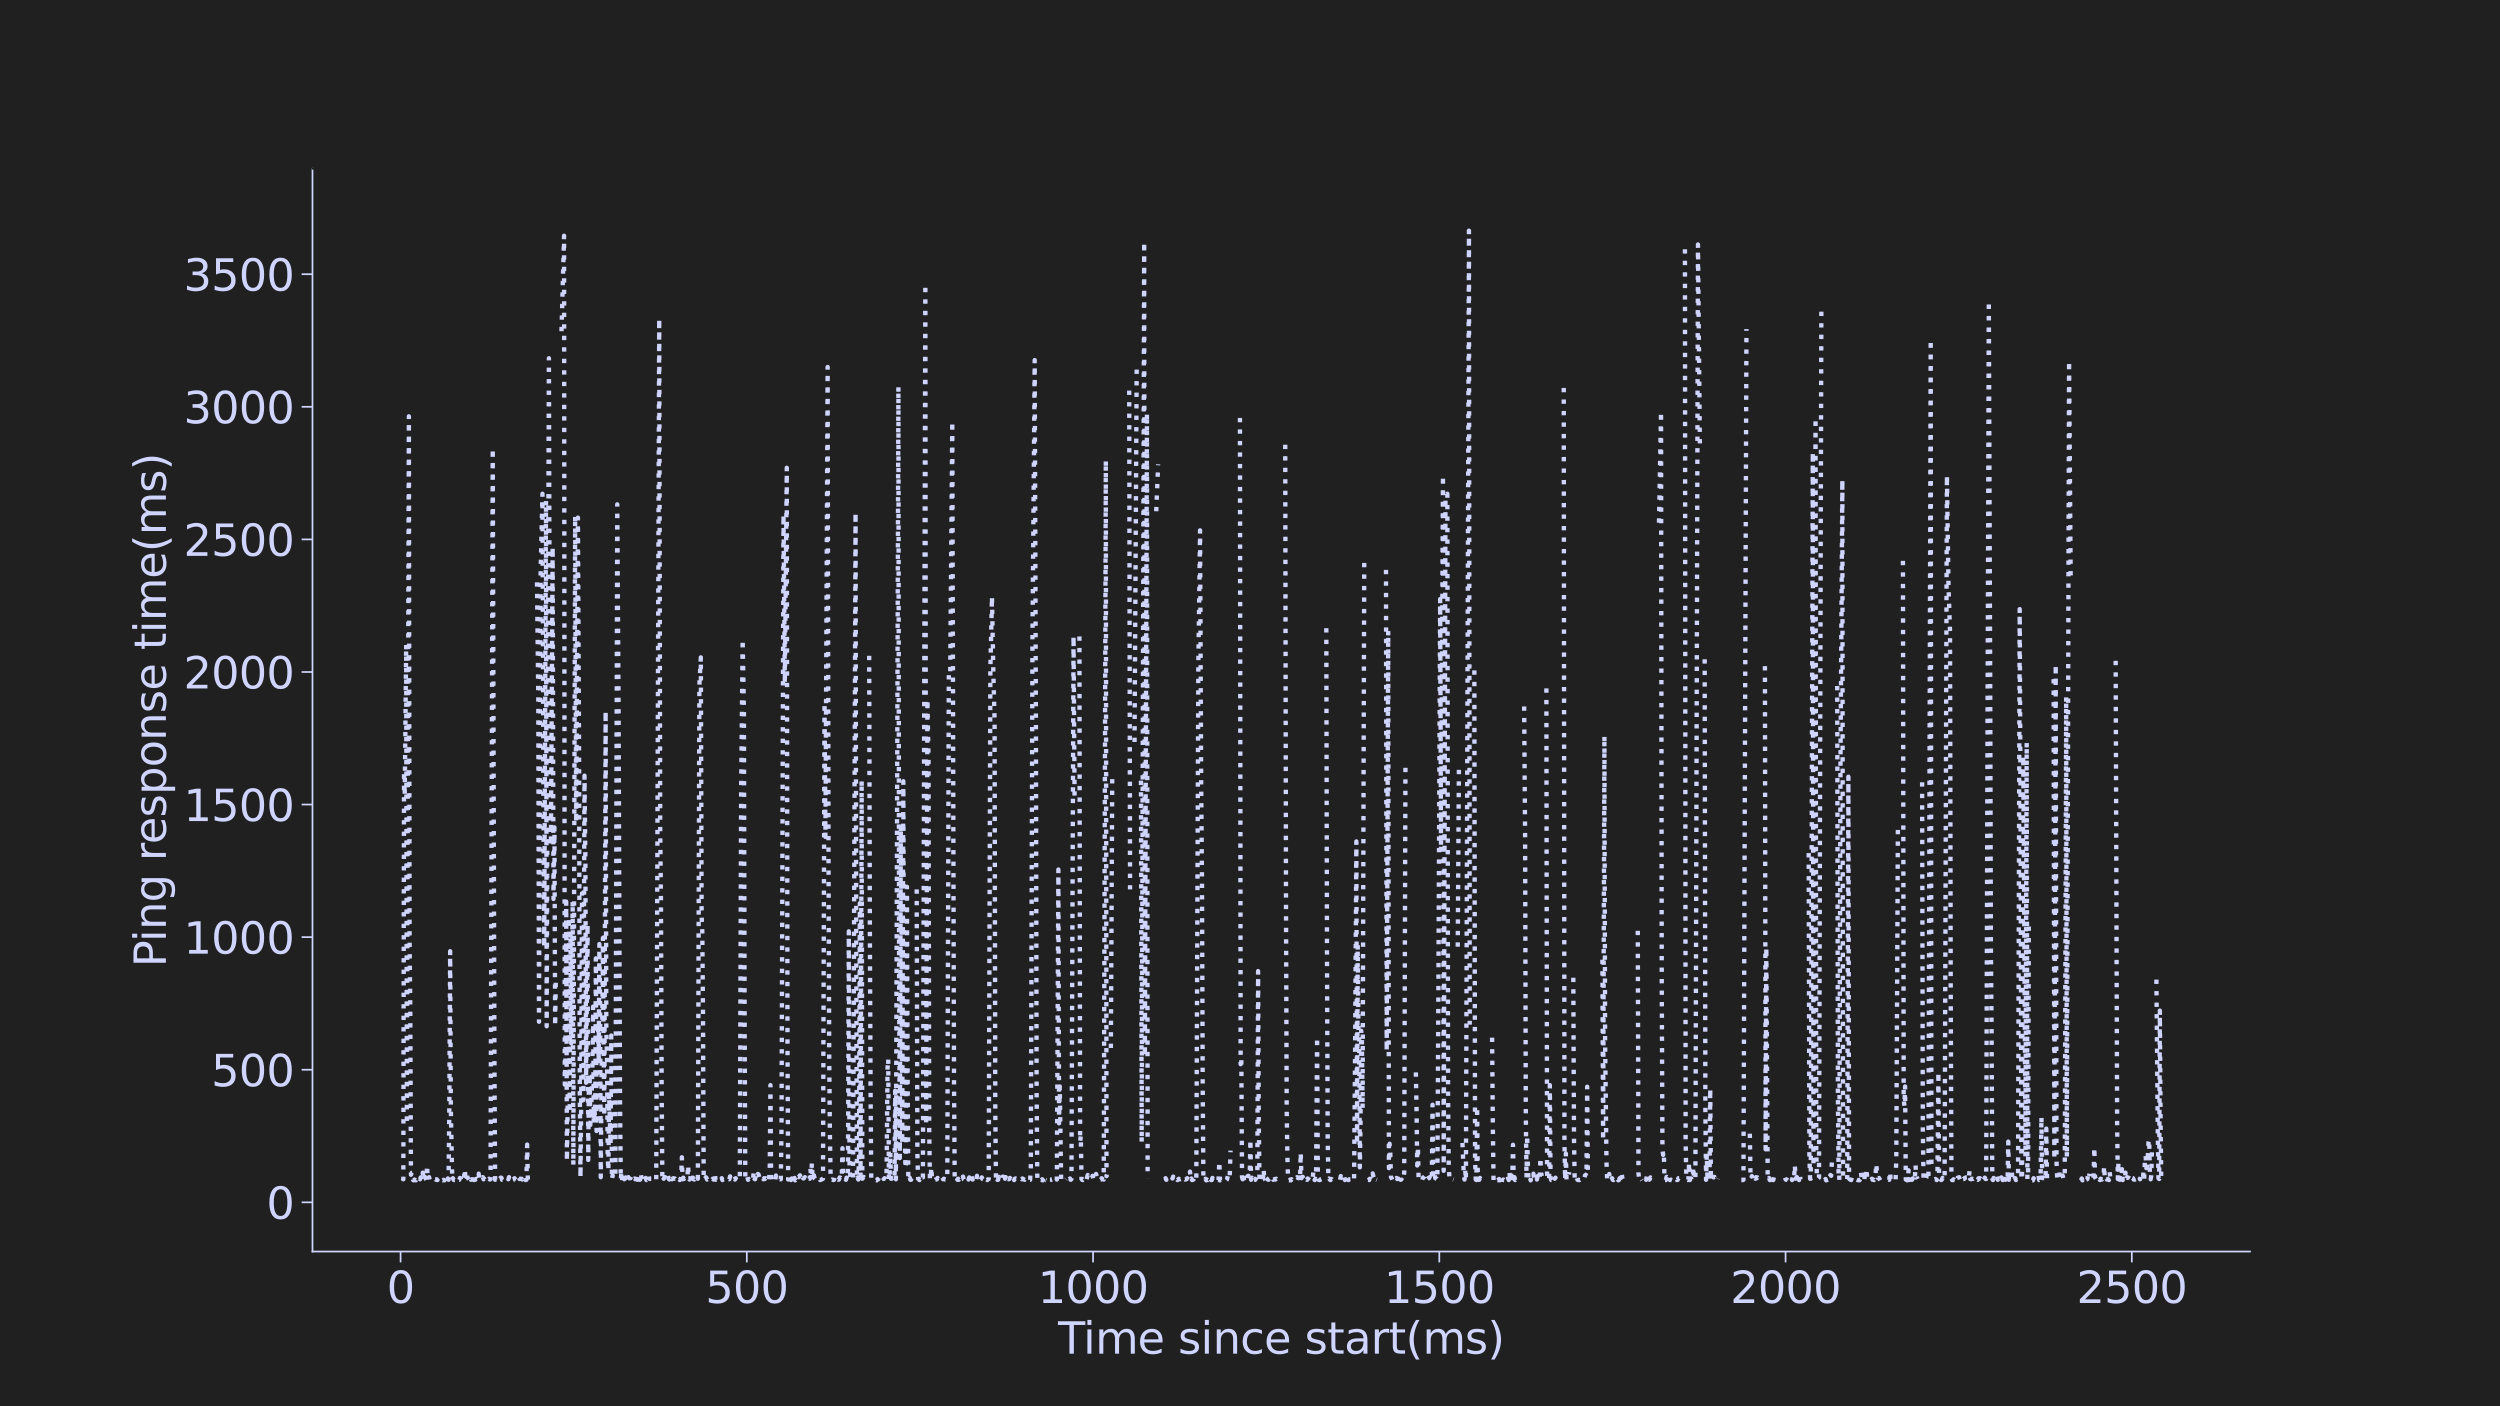 <?xml version="1.0" encoding="utf-8" standalone="no"?>
<!DOCTYPE svg PUBLIC "-//W3C//DTD SVG 1.1//EN"
  "http://www.w3.org/Graphics/SVG/1.1/DTD/svg11.dtd">
<svg xmlns:xlink="http://www.w3.org/1999/xlink" width="1152pt" height="648pt" viewBox="0 0 1152 648" xmlns="http://www.w3.org/2000/svg" version="1.1">
 <defs>
  <style type="text/css">*{stroke-linejoin: round; stroke-linecap: butt}</style>
 </defs>
 <g id="figure_1">
  <g id="patch_1">
   <path d="M 0 648 
L 1152 648 
L 1152 0 
L 0 0 
z
" style="fill: #202020"/>
  </g>
  <g id="axes_1">
   <g id="patch_2">
    <path d="M 144 576.72 
L 1036.8 576.72 
L 1036.8 77.76 
L 144 77.76 
z
" style="fill: #202020"/>
   </g>
   <g id="matplotlib.axis_1">
    <g id="xtick_1">
     <g id="line2d_1">
      <defs>
       <path id="m525e06e436" d="M 0 0 
L 0 5 
" style="stroke: #cfd5ff; stroke-width: 0.8"/>
      </defs>
      <g>
       <use xlink:href="#m525e06e436" x="184.582" y="576.72" style="fill: #cfd5ff; stroke: #cfd5ff; stroke-width: 0.8"/>
      </g>
     </g>
     <g id="text_1">
      <!-- 0 -->
      <g style="fill: #cfd5ff" transform="translate(178.219 600.417)scale(0.2 -0.2)">
       <defs>
        <path id="DejaVuSans-30" d="M 2034 4250 
Q 1547 4250 1301 3770 
Q 1056 3291 1056 2328 
Q 1056 1369 1301 889 
Q 1547 409 2034 409 
Q 2525 409 2770 889 
Q 3016 1369 3016 2328 
Q 3016 3291 2770 3770 
Q 2525 4250 2034 4250 
z
M 2034 4750 
Q 2819 4750 3233 4129 
Q 3647 3509 3647 2328 
Q 3647 1150 3233 529 
Q 2819 -91 2034 -91 
Q 1250 -91 836 529 
Q 422 1150 422 2328 
Q 422 3509 836 4129 
Q 1250 4750 2034 4750 
z
" transform="scale(0.016)"/>
       </defs>
       <use xlink:href="#DejaVuSans-30"/>
      </g>
     </g>
    </g>
    <g id="xtick_2">
     <g id="line2d_2">
      <g>
       <use xlink:href="#m525e06e436" x="344.133" y="576.72" style="fill: #cfd5ff; stroke: #cfd5ff; stroke-width: 0.8"/>
      </g>
     </g>
     <g id="text_2">
      <!-- 500 -->
      <g style="fill: #cfd5ff" transform="translate(325.045 600.417)scale(0.2 -0.2)">
       <defs>
        <path id="DejaVuSans-35" d="M 691 4666 
L 3169 4666 
L 3169 4134 
L 1269 4134 
L 1269 2991 
Q 1406 3038 1543 3061 
Q 1681 3084 1819 3084 
Q 2600 3084 3056 2656 
Q 3513 2228 3513 1497 
Q 3513 744 3044 326 
Q 2575 -91 1722 -91 
Q 1428 -91 1123 -41 
Q 819 9 494 109 
L 494 744 
Q 775 591 1075 516 
Q 1375 441 1709 441 
Q 2250 441 2565 725 
Q 2881 1009 2881 1497 
Q 2881 1984 2565 2268 
Q 2250 2553 1709 2553 
Q 1456 2553 1204 2497 
Q 953 2441 691 2322 
L 691 4666 
z
" transform="scale(0.016)"/>
       </defs>
       <use xlink:href="#DejaVuSans-35"/>
       <use xlink:href="#DejaVuSans-30" x="63.623"/>
       <use xlink:href="#DejaVuSans-30" x="127.246"/>
      </g>
     </g>
    </g>
    <g id="xtick_3">
     <g id="line2d_3">
      <g>
       <use xlink:href="#m525e06e436" x="503.684" y="576.72" style="fill: #cfd5ff; stroke: #cfd5ff; stroke-width: 0.8"/>
      </g>
     </g>
     <g id="text_3">
      <!-- 1000 -->
      <g style="fill: #cfd5ff" transform="translate(478.234 600.417)scale(0.2 -0.2)">
       <defs>
        <path id="DejaVuSans-31" d="M 794 531 
L 1825 531 
L 1825 4091 
L 703 3866 
L 703 4441 
L 1819 4666 
L 2450 4666 
L 2450 531 
L 3481 531 
L 3481 0 
L 794 0 
L 794 531 
z
" transform="scale(0.016)"/>
       </defs>
       <use xlink:href="#DejaVuSans-31"/>
       <use xlink:href="#DejaVuSans-30" x="63.623"/>
       <use xlink:href="#DejaVuSans-30" x="127.246"/>
       <use xlink:href="#DejaVuSans-30" x="190.869"/>
      </g>
     </g>
    </g>
    <g id="xtick_4">
     <g id="line2d_4">
      <g>
       <use xlink:href="#m525e06e436" x="663.235" y="576.72" style="fill: #cfd5ff; stroke: #cfd5ff; stroke-width: 0.8"/>
      </g>
     </g>
     <g id="text_4">
      <!-- 1500 -->
      <g style="fill: #cfd5ff" transform="translate(637.785 600.417)scale(0.2 -0.2)">
       <use xlink:href="#DejaVuSans-31"/>
       <use xlink:href="#DejaVuSans-35" x="63.623"/>
       <use xlink:href="#DejaVuSans-30" x="127.246"/>
       <use xlink:href="#DejaVuSans-30" x="190.869"/>
      </g>
     </g>
    </g>
    <g id="xtick_5">
     <g id="line2d_5">
      <g>
       <use xlink:href="#m525e06e436" x="822.786" y="576.72" style="fill: #cfd5ff; stroke: #cfd5ff; stroke-width: 0.8"/>
      </g>
     </g>
     <g id="text_5">
      <!-- 2000 -->
      <g style="fill: #cfd5ff" transform="translate(797.336 600.417)scale(0.2 -0.2)">
       <defs>
        <path id="DejaVuSans-32" d="M 1228 531 
L 3431 531 
L 3431 0 
L 469 0 
L 469 531 
Q 828 903 1448 1529 
Q 2069 2156 2228 2338 
Q 2531 2678 2651 2914 
Q 2772 3150 2772 3378 
Q 2772 3750 2511 3984 
Q 2250 4219 1831 4219 
Q 1534 4219 1204 4116 
Q 875 4013 500 3803 
L 500 4441 
Q 881 4594 1212 4672 
Q 1544 4750 1819 4750 
Q 2544 4750 2975 4387 
Q 3406 4025 3406 3419 
Q 3406 3131 3298 2873 
Q 3191 2616 2906 2266 
Q 2828 2175 2409 1742 
Q 1991 1309 1228 531 
z
" transform="scale(0.016)"/>
       </defs>
       <use xlink:href="#DejaVuSans-32"/>
       <use xlink:href="#DejaVuSans-30" x="63.623"/>
       <use xlink:href="#DejaVuSans-30" x="127.246"/>
       <use xlink:href="#DejaVuSans-30" x="190.869"/>
      </g>
     </g>
    </g>
    <g id="xtick_6">
     <g id="line2d_6">
      <g>
       <use xlink:href="#m525e06e436" x="982.337" y="576.72" style="fill: #cfd5ff; stroke: #cfd5ff; stroke-width: 0.8"/>
      </g>
     </g>
     <g id="text_6">
      <!-- 2500 -->
      <g style="fill: #cfd5ff" transform="translate(956.887 600.417)scale(0.2 -0.2)">
       <use xlink:href="#DejaVuSans-32"/>
       <use xlink:href="#DejaVuSans-35" x="63.623"/>
       <use xlink:href="#DejaVuSans-30" x="127.246"/>
       <use xlink:href="#DejaVuSans-30" x="190.869"/>
      </g>
     </g>
    </g>
    <g id="text_7">
     <!-- Time since start(ms) -->
     <g style="fill: #cfd5ff" transform="translate(487.558 623.773)scale(0.2 -0.2)">
      <defs>
       <path id="DejaVuSans-54" d="M -19 4666 
L 3928 4666 
L 3928 4134 
L 2272 4134 
L 2272 0 
L 1638 0 
L 1638 4134 
L -19 4134 
L -19 4666 
z
" transform="scale(0.016)"/>
       <path id="DejaVuSans-69" d="M 603 3500 
L 1178 3500 
L 1178 0 
L 603 0 
L 603 3500 
z
M 603 4863 
L 1178 4863 
L 1178 4134 
L 603 4134 
L 603 4863 
z
" transform="scale(0.016)"/>
       <path id="DejaVuSans-6d" d="M 3328 2828 
Q 3544 3216 3844 3400 
Q 4144 3584 4550 3584 
Q 5097 3584 5394 3201 
Q 5691 2819 5691 2113 
L 5691 0 
L 5113 0 
L 5113 2094 
Q 5113 2597 4934 2840 
Q 4756 3084 4391 3084 
Q 3944 3084 3684 2787 
Q 3425 2491 3425 1978 
L 3425 0 
L 2847 0 
L 2847 2094 
Q 2847 2600 2669 2842 
Q 2491 3084 2119 3084 
Q 1678 3084 1418 2786 
Q 1159 2488 1159 1978 
L 1159 0 
L 581 0 
L 581 3500 
L 1159 3500 
L 1159 2956 
Q 1356 3278 1631 3431 
Q 1906 3584 2284 3584 
Q 2666 3584 2933 3390 
Q 3200 3197 3328 2828 
z
" transform="scale(0.016)"/>
       <path id="DejaVuSans-65" d="M 3597 1894 
L 3597 1613 
L 953 1613 
Q 991 1019 1311 708 
Q 1631 397 2203 397 
Q 2534 397 2845 478 
Q 3156 559 3463 722 
L 3463 178 
Q 3153 47 2828 -22 
Q 2503 -91 2169 -91 
Q 1331 -91 842 396 
Q 353 884 353 1716 
Q 353 2575 817 3079 
Q 1281 3584 2069 3584 
Q 2775 3584 3186 3129 
Q 3597 2675 3597 1894 
z
M 3022 2063 
Q 3016 2534 2758 2815 
Q 2500 3097 2075 3097 
Q 1594 3097 1305 2825 
Q 1016 2553 972 2059 
L 3022 2063 
z
" transform="scale(0.016)"/>
       <path id="DejaVuSans-20" transform="scale(0.016)"/>
       <path id="DejaVuSans-73" d="M 2834 3397 
L 2834 2853 
Q 2591 2978 2328 3040 
Q 2066 3103 1784 3103 
Q 1356 3103 1142 2972 
Q 928 2841 928 2578 
Q 928 2378 1081 2264 
Q 1234 2150 1697 2047 
L 1894 2003 
Q 2506 1872 2764 1633 
Q 3022 1394 3022 966 
Q 3022 478 2636 193 
Q 2250 -91 1575 -91 
Q 1294 -91 989 -36 
Q 684 19 347 128 
L 347 722 
Q 666 556 975 473 
Q 1284 391 1588 391 
Q 1994 391 2212 530 
Q 2431 669 2431 922 
Q 2431 1156 2273 1281 
Q 2116 1406 1581 1522 
L 1381 1569 
Q 847 1681 609 1914 
Q 372 2147 372 2553 
Q 372 3047 722 3315 
Q 1072 3584 1716 3584 
Q 2034 3584 2315 3537 
Q 2597 3491 2834 3397 
z
" transform="scale(0.016)"/>
       <path id="DejaVuSans-6e" d="M 3513 2113 
L 3513 0 
L 2938 0 
L 2938 2094 
Q 2938 2591 2744 2837 
Q 2550 3084 2163 3084 
Q 1697 3084 1428 2787 
Q 1159 2491 1159 1978 
L 1159 0 
L 581 0 
L 581 3500 
L 1159 3500 
L 1159 2956 
Q 1366 3272 1645 3428 
Q 1925 3584 2291 3584 
Q 2894 3584 3203 3211 
Q 3513 2838 3513 2113 
z
" transform="scale(0.016)"/>
       <path id="DejaVuSans-63" d="M 3122 3366 
L 3122 2828 
Q 2878 2963 2633 3030 
Q 2388 3097 2138 3097 
Q 1578 3097 1268 2742 
Q 959 2388 959 1747 
Q 959 1106 1268 751 
Q 1578 397 2138 397 
Q 2388 397 2633 464 
Q 2878 531 3122 666 
L 3122 134 
Q 2881 22 2623 -34 
Q 2366 -91 2075 -91 
Q 1284 -91 818 406 
Q 353 903 353 1747 
Q 353 2603 823 3093 
Q 1294 3584 2113 3584 
Q 2378 3584 2631 3529 
Q 2884 3475 3122 3366 
z
" transform="scale(0.016)"/>
       <path id="DejaVuSans-74" d="M 1172 4494 
L 1172 3500 
L 2356 3500 
L 2356 3053 
L 1172 3053 
L 1172 1153 
Q 1172 725 1289 603 
Q 1406 481 1766 481 
L 2356 481 
L 2356 0 
L 1766 0 
Q 1100 0 847 248 
Q 594 497 594 1153 
L 594 3053 
L 172 3053 
L 172 3500 
L 594 3500 
L 594 4494 
L 1172 4494 
z
" transform="scale(0.016)"/>
       <path id="DejaVuSans-61" d="M 2194 1759 
Q 1497 1759 1228 1600 
Q 959 1441 959 1056 
Q 959 750 1161 570 
Q 1363 391 1709 391 
Q 2188 391 2477 730 
Q 2766 1069 2766 1631 
L 2766 1759 
L 2194 1759 
z
M 3341 1997 
L 3341 0 
L 2766 0 
L 2766 531 
Q 2569 213 2275 61 
Q 1981 -91 1556 -91 
Q 1019 -91 701 211 
Q 384 513 384 1019 
Q 384 1609 779 1909 
Q 1175 2209 1959 2209 
L 2766 2209 
L 2766 2266 
Q 2766 2663 2505 2880 
Q 2244 3097 1772 3097 
Q 1472 3097 1187 3025 
Q 903 2953 641 2809 
L 641 3341 
Q 956 3463 1253 3523 
Q 1550 3584 1831 3584 
Q 2591 3584 2966 3190 
Q 3341 2797 3341 1997 
z
" transform="scale(0.016)"/>
       <path id="DejaVuSans-72" d="M 2631 2963 
Q 2534 3019 2420 3045 
Q 2306 3072 2169 3072 
Q 1681 3072 1420 2755 
Q 1159 2438 1159 1844 
L 1159 0 
L 581 0 
L 581 3500 
L 1159 3500 
L 1159 2956 
Q 1341 3275 1631 3429 
Q 1922 3584 2338 3584 
Q 2397 3584 2469 3576 
Q 2541 3569 2628 3553 
L 2631 2963 
z
" transform="scale(0.016)"/>
       <path id="DejaVuSans-28" d="M 1984 4856 
Q 1566 4138 1362 3434 
Q 1159 2731 1159 2009 
Q 1159 1288 1364 580 
Q 1569 -128 1984 -844 
L 1484 -844 
Q 1016 -109 783 600 
Q 550 1309 550 2009 
Q 550 2706 781 3412 
Q 1013 4119 1484 4856 
L 1984 4856 
z
" transform="scale(0.016)"/>
       <path id="DejaVuSans-29" d="M 513 4856 
L 1013 4856 
Q 1481 4119 1714 3412 
Q 1947 2706 1947 2009 
Q 1947 1309 1714 600 
Q 1481 -109 1013 -844 
L 513 -844 
Q 928 -128 1133 580 
Q 1338 1288 1338 2009 
Q 1338 2731 1133 3434 
Q 928 4138 513 4856 
z
" transform="scale(0.016)"/>
      </defs>
      <use xlink:href="#DejaVuSans-54"/>
      <use xlink:href="#DejaVuSans-69" x="57.959"/>
      <use xlink:href="#DejaVuSans-6d" x="85.742"/>
      <use xlink:href="#DejaVuSans-65" x="183.154"/>
      <use xlink:href="#DejaVuSans-20" x="244.678"/>
      <use xlink:href="#DejaVuSans-73" x="276.465"/>
      <use xlink:href="#DejaVuSans-69" x="328.564"/>
      <use xlink:href="#DejaVuSans-6e" x="356.348"/>
      <use xlink:href="#DejaVuSans-63" x="419.727"/>
      <use xlink:href="#DejaVuSans-65" x="474.707"/>
      <use xlink:href="#DejaVuSans-20" x="536.23"/>
      <use xlink:href="#DejaVuSans-73" x="568.018"/>
      <use xlink:href="#DejaVuSans-74" x="620.117"/>
      <use xlink:href="#DejaVuSans-61" x="659.326"/>
      <use xlink:href="#DejaVuSans-72" x="720.605"/>
      <use xlink:href="#DejaVuSans-74" x="761.719"/>
      <use xlink:href="#DejaVuSans-28" x="800.928"/>
      <use xlink:href="#DejaVuSans-6d" x="839.941"/>
      <use xlink:href="#DejaVuSans-73" x="937.354"/>
      <use xlink:href="#DejaVuSans-29" x="989.453"/>
     </g>
    </g>
   </g>
   <g id="matplotlib.axis_2">
    <g id="ytick_1">
     <g id="line2d_7">
      <defs>
       <path id="m18aa1c056c" d="M 0 0 
L -5 0 
" style="stroke: #cfd5ff; stroke-width: 0.8"/>
      </defs>
      <g>
       <use xlink:href="#m18aa1c056c" x="144" y="554.04" style="fill: #cfd5ff; stroke: #cfd5ff; stroke-width: 0.8"/>
      </g>
     </g>
     <g id="text_8">
      <!-- 0 -->
      <g style="fill: #cfd5ff" transform="translate(122.775 561.638)scale(0.2 -0.2)">
       <use xlink:href="#DejaVuSans-30"/>
      </g>
     </g>
    </g>
    <g id="ytick_2">
     <g id="line2d_8">
      <g>
       <use xlink:href="#m18aa1c056c" x="144" y="492.941" style="fill: #cfd5ff; stroke: #cfd5ff; stroke-width: 0.8"/>
      </g>
     </g>
     <g id="text_9">
      <!-- 500 -->
      <g style="fill: #cfd5ff" transform="translate(97.325 500.539)scale(0.2 -0.2)">
       <use xlink:href="#DejaVuSans-35"/>
       <use xlink:href="#DejaVuSans-30" x="63.623"/>
       <use xlink:href="#DejaVuSans-30" x="127.246"/>
      </g>
     </g>
    </g>
    <g id="ytick_3">
     <g id="line2d_9">
      <g>
       <use xlink:href="#m18aa1c056c" x="144" y="431.842" style="fill: #cfd5ff; stroke: #cfd5ff; stroke-width: 0.8"/>
      </g>
     </g>
     <g id="text_10">
      <!-- 1000 -->
      <g style="fill: #cfd5ff" transform="translate(84.6 439.44)scale(0.2 -0.2)">
       <use xlink:href="#DejaVuSans-31"/>
       <use xlink:href="#DejaVuSans-30" x="63.623"/>
       <use xlink:href="#DejaVuSans-30" x="127.246"/>
       <use xlink:href="#DejaVuSans-30" x="190.869"/>
      </g>
     </g>
    </g>
    <g id="ytick_4">
     <g id="line2d_10">
      <g>
       <use xlink:href="#m18aa1c056c" x="144" y="370.743" style="fill: #cfd5ff; stroke: #cfd5ff; stroke-width: 0.8"/>
      </g>
     </g>
     <g id="text_11">
      <!-- 1500 -->
      <g style="fill: #cfd5ff" transform="translate(84.6 378.341)scale(0.2 -0.2)">
       <use xlink:href="#DejaVuSans-31"/>
       <use xlink:href="#DejaVuSans-35" x="63.623"/>
       <use xlink:href="#DejaVuSans-30" x="127.246"/>
       <use xlink:href="#DejaVuSans-30" x="190.869"/>
      </g>
     </g>
    </g>
    <g id="ytick_5">
     <g id="line2d_11">
      <g>
       <use xlink:href="#m18aa1c056c" x="144" y="309.643" style="fill: #cfd5ff; stroke: #cfd5ff; stroke-width: 0.8"/>
      </g>
     </g>
     <g id="text_12">
      <!-- 2000 -->
      <g style="fill: #cfd5ff" transform="translate(84.6 317.242)scale(0.2 -0.2)">
       <use xlink:href="#DejaVuSans-32"/>
       <use xlink:href="#DejaVuSans-30" x="63.623"/>
       <use xlink:href="#DejaVuSans-30" x="127.246"/>
       <use xlink:href="#DejaVuSans-30" x="190.869"/>
      </g>
     </g>
    </g>
    <g id="ytick_6">
     <g id="line2d_12">
      <g>
       <use xlink:href="#m18aa1c056c" x="144" y="248.544" style="fill: #cfd5ff; stroke: #cfd5ff; stroke-width: 0.8"/>
      </g>
     </g>
     <g id="text_13">
      <!-- 2500 -->
      <g style="fill: #cfd5ff" transform="translate(84.6 256.143)scale(0.2 -0.2)">
       <use xlink:href="#DejaVuSans-32"/>
       <use xlink:href="#DejaVuSans-35" x="63.623"/>
       <use xlink:href="#DejaVuSans-30" x="127.246"/>
       <use xlink:href="#DejaVuSans-30" x="190.869"/>
      </g>
     </g>
    </g>
    <g id="ytick_7">
     <g id="line2d_13">
      <g>
       <use xlink:href="#m18aa1c056c" x="144" y="187.445" style="fill: #cfd5ff; stroke: #cfd5ff; stroke-width: 0.8"/>
      </g>
     </g>
     <g id="text_14">
      <!-- 3000 -->
      <g style="fill: #cfd5ff" transform="translate(84.6 195.044)scale(0.2 -0.2)">
       <defs>
        <path id="DejaVuSans-33" d="M 2597 2516 
Q 3050 2419 3304 2112 
Q 3559 1806 3559 1356 
Q 3559 666 3084 287 
Q 2609 -91 1734 -91 
Q 1441 -91 1130 -33 
Q 819 25 488 141 
L 488 750 
Q 750 597 1062 519 
Q 1375 441 1716 441 
Q 2309 441 2620 675 
Q 2931 909 2931 1356 
Q 2931 1769 2642 2001 
Q 2353 2234 1838 2234 
L 1294 2234 
L 1294 2753 
L 1863 2753 
Q 2328 2753 2575 2939 
Q 2822 3125 2822 3475 
Q 2822 3834 2567 4026 
Q 2313 4219 1838 4219 
Q 1578 4219 1281 4162 
Q 984 4106 628 3988 
L 628 4550 
Q 988 4650 1302 4700 
Q 1616 4750 1894 4750 
Q 2613 4750 3031 4423 
Q 3450 4097 3450 3541 
Q 3450 3153 3228 2886 
Q 3006 2619 2597 2516 
z
" transform="scale(0.016)"/>
       </defs>
       <use xlink:href="#DejaVuSans-33"/>
       <use xlink:href="#DejaVuSans-30" x="63.623"/>
       <use xlink:href="#DejaVuSans-30" x="127.246"/>
       <use xlink:href="#DejaVuSans-30" x="190.869"/>
      </g>
     </g>
    </g>
    <g id="ytick_8">
     <g id="line2d_14">
      <g>
       <use xlink:href="#m18aa1c056c" x="144" y="126.346" style="fill: #cfd5ff; stroke: #cfd5ff; stroke-width: 0.8"/>
      </g>
     </g>
     <g id="text_15">
      <!-- 3500 -->
      <g style="fill: #cfd5ff" transform="translate(84.6 133.944)scale(0.2 -0.2)">
       <use xlink:href="#DejaVuSans-33"/>
       <use xlink:href="#DejaVuSans-35" x="63.623"/>
       <use xlink:href="#DejaVuSans-30" x="127.246"/>
       <use xlink:href="#DejaVuSans-30" x="190.869"/>
      </g>
     </g>
    </g>
    <g id="text_16">
     <!-- Ping response time(ms) -->
     <g style="fill: #cfd5ff" transform="translate(76.441 445.626)rotate(-90)scale(0.2 -0.2)">
      <defs>
       <path id="DejaVuSans-50" d="M 1259 4147 
L 1259 2394 
L 2053 2394 
Q 2494 2394 2734 2622 
Q 2975 2850 2975 3272 
Q 2975 3691 2734 3919 
Q 2494 4147 2053 4147 
L 1259 4147 
z
M 628 4666 
L 2053 4666 
Q 2838 4666 3239 4311 
Q 3641 3956 3641 3272 
Q 3641 2581 3239 2228 
Q 2838 1875 2053 1875 
L 1259 1875 
L 1259 0 
L 628 0 
L 628 4666 
z
" transform="scale(0.016)"/>
       <path id="DejaVuSans-67" d="M 2906 1791 
Q 2906 2416 2648 2759 
Q 2391 3103 1925 3103 
Q 1463 3103 1205 2759 
Q 947 2416 947 1791 
Q 947 1169 1205 825 
Q 1463 481 1925 481 
Q 2391 481 2648 825 
Q 2906 1169 2906 1791 
z
M 3481 434 
Q 3481 -459 3084 -895 
Q 2688 -1331 1869 -1331 
Q 1566 -1331 1297 -1286 
Q 1028 -1241 775 -1147 
L 775 -588 
Q 1028 -725 1275 -790 
Q 1522 -856 1778 -856 
Q 2344 -856 2625 -561 
Q 2906 -266 2906 331 
L 2906 616 
Q 2728 306 2450 153 
Q 2172 0 1784 0 
Q 1141 0 747 490 
Q 353 981 353 1791 
Q 353 2603 747 3093 
Q 1141 3584 1784 3584 
Q 2172 3584 2450 3431 
Q 2728 3278 2906 2969 
L 2906 3500 
L 3481 3500 
L 3481 434 
z
" transform="scale(0.016)"/>
       <path id="DejaVuSans-70" d="M 1159 525 
L 1159 -1331 
L 581 -1331 
L 581 3500 
L 1159 3500 
L 1159 2969 
Q 1341 3281 1617 3432 
Q 1894 3584 2278 3584 
Q 2916 3584 3314 3078 
Q 3713 2572 3713 1747 
Q 3713 922 3314 415 
Q 2916 -91 2278 -91 
Q 1894 -91 1617 61 
Q 1341 213 1159 525 
z
M 3116 1747 
Q 3116 2381 2855 2742 
Q 2594 3103 2138 3103 
Q 1681 3103 1420 2742 
Q 1159 2381 1159 1747 
Q 1159 1113 1420 752 
Q 1681 391 2138 391 
Q 2594 391 2855 752 
Q 3116 1113 3116 1747 
z
" transform="scale(0.016)"/>
       <path id="DejaVuSans-6f" d="M 1959 3097 
Q 1497 3097 1228 2736 
Q 959 2375 959 1747 
Q 959 1119 1226 758 
Q 1494 397 1959 397 
Q 2419 397 2687 759 
Q 2956 1122 2956 1747 
Q 2956 2369 2687 2733 
Q 2419 3097 1959 3097 
z
M 1959 3584 
Q 2709 3584 3137 3096 
Q 3566 2609 3566 1747 
Q 3566 888 3137 398 
Q 2709 -91 1959 -91 
Q 1206 -91 779 398 
Q 353 888 353 1747 
Q 353 2609 779 3096 
Q 1206 3584 1959 3584 
z
" transform="scale(0.016)"/>
      </defs>
      <use xlink:href="#DejaVuSans-50"/>
      <use xlink:href="#DejaVuSans-69" x="58.053"/>
      <use xlink:href="#DejaVuSans-6e" x="85.836"/>
      <use xlink:href="#DejaVuSans-67" x="149.215"/>
      <use xlink:href="#DejaVuSans-20" x="212.691"/>
      <use xlink:href="#DejaVuSans-72" x="244.479"/>
      <use xlink:href="#DejaVuSans-65" x="283.342"/>
      <use xlink:href="#DejaVuSans-73" x="344.865"/>
      <use xlink:href="#DejaVuSans-70" x="396.965"/>
      <use xlink:href="#DejaVuSans-6f" x="460.441"/>
      <use xlink:href="#DejaVuSans-6e" x="521.623"/>
      <use xlink:href="#DejaVuSans-73" x="585.002"/>
      <use xlink:href="#DejaVuSans-65" x="637.102"/>
      <use xlink:href="#DejaVuSans-20" x="698.625"/>
      <use xlink:href="#DejaVuSans-74" x="730.412"/>
      <use xlink:href="#DejaVuSans-69" x="769.621"/>
      <use xlink:href="#DejaVuSans-6d" x="797.404"/>
      <use xlink:href="#DejaVuSans-65" x="894.816"/>
      <use xlink:href="#DejaVuSans-28" x="956.34"/>
      <use xlink:href="#DejaVuSans-6d" x="995.354"/>
      <use xlink:href="#DejaVuSans-73" x="1092.766"/>
      <use xlink:href="#DejaVuSans-29" x="1144.865"/>
     </g>
    </g>
   </g>
   <g id="line2d_15">
    <path d="M 185.22 542.92 
L 185.858 543.409 
L 186.177 355.223 
L 186.496 366.71 
L 187.167 297.057 
L 187.486 518.114 
L 188.411 191.844 
L 188.73 432.697 
L 189.049 464.957 
L 189.368 541.331 
L 189.719 540.476 
L 190.038 540.476 
L 190.358 543.775 
L 190.677 543.898 
L 190.996 543.531 
L 191.634 543.898 
L 191.953 543.287 
L 192.272 543.653 
L 192.91 542.431 
L 193.229 542.676 
L 193.549 543.409 
L 193.868 542.553 
L 194.187 543.775 
L 194.825 540.354 
L 195.144 543.775 
L 195.463 543.653 
L 195.782 542.309 
L 196.452 543.775 
L 196.772 536.932 
L 197.091 543.287 
L 197.41 543.531 
L 197.729 542.431 
L 198.048 543.775 
L 198.367 543.653 
L 198.686 543.775 
L 199.005 543.409 
L 199.643 543.775 
L 199.963 543.775 
L 200.282 543.409 
L 200.601 543.409 
L 200.92 543.653 
L 201.239 543.409 
L 201.558 543.775 
L 201.877 542.92 
L 202.196 542.92 
L 202.515 543.409 
L 202.834 542.92 
L 203.154 543.531 
L 204.111 543.898 
L 204.43 543.653 
L 204.781 543.898 
L 205.1 542.187 
L 205.419 543.409 
L 205.738 543.287 
L 206.057 543.653 
L 206.376 543.042 
L 206.696 543.653 
L 207.015 514.692 
L 207.43 438.318 
L 207.749 511.148 
L 208.387 543.775 
L 208.706 542.92 
L 209.025 543.653 
L 209.344 543.775 
L 209.695 543.775 
L 210.014 543.653 
L 210.333 543.409 
L 210.652 542.553 
L 210.972 543.409 
L 211.291 543.653 
L 211.61 543.653 
L 211.929 542.798 
L 212.248 542.92 
L 212.567 543.653 
L 212.886 542.187 
L 213.524 543.164 
L 213.843 542.676 
L 214.163 538.765 
L 214.482 542.798 
L 214.801 541.576 
L 215.12 541.087 
L 215.439 542.676 
L 215.758 543.042 
L 216.077 543.653 
L 216.396 542.065 
L 216.715 542.553 
L 217.035 543.653 
L 217.386 543.409 
L 217.705 543.531 
L 218.024 543.409 
L 218.343 543.775 
L 218.662 541.454 
L 218.981 543.653 
L 219.3 543.287 
L 219.619 543.164 
L 220.257 543.653 
L 220.577 540.843 
L 220.896 543.287 
L 221.215 543.287 
L 221.534 543.775 
L 221.853 543.775 
L 222.491 542.431 
L 222.81 543.409 
L 223.129 543.164 
L 223.448 543.531 
L 223.768 543.653 
L 224.087 543.409 
L 224.406 543.775 
L 224.757 542.798 
L 225.076 543.531 
L 225.395 543.164 
L 225.714 543.531 
L 226.033 543.409 
L 227.054 206.63 
L 227.82 484.876 
L 228.139 543.653 
L 228.458 543.287 
L 228.777 543.409 
L 229.097 543.164 
L 229.416 543.653 
L 229.735 543.409 
L 230.054 543.775 
L 230.373 543.409 
L 230.692 542.676 
L 231.011 542.676 
L 231.362 543.653 
L 232 543.653 
L 232.32 543.531 
L 232.639 543.653 
L 232.958 543.287 
L 233.277 543.531 
L 233.596 543.531 
L 233.915 542.798 
L 234.234 543.409 
L 234.553 542.431 
L 234.872 543.531 
L 235.191 542.798 
L 235.511 542.676 
L 235.83 543.653 
L 236.468 543.409 
L 236.787 543.409 
L 237.106 542.92 
L 237.425 543.531 
L 237.776 543.653 
L 238.095 543.531 
L 238.414 543.042 
L 238.733 543.287 
L 239.053 542.187 
L 239.372 543.287 
L 239.691 543.164 
L 240.329 543.164 
L 240.648 543.531 
L 240.967 543.042 
L 241.286 543.653 
L 241.605 543.409 
L 241.924 542.309 
L 242.244 543.775 
L 242.563 543.653 
L 242.914 527.401 
L 243.233 543.531 
L 243.552 543.775 
L 243.871 542.553 
L 244.19 542.92 
L 244.509 543.042 
L 244.828 543.042 
L 245.147 542.553 
M 247.445 268.34 
L 248.051 322.841 
L 248.37 470.823 
L 249.136 262.842 
L 249.966 227.526 
L 250.445 377.83 
L 250.764 436.607 
L 251.593 230.703 
L 251.912 472.9 
L 252.934 165.083 
L 253.444 363.777 
L 253.859 389.683 
L 254.657 252.088 
L 255.04 414.245 
L 255.486 381.252 
L 255.805 472.778 
L 256.125 450.538 
M 258.741 152.619 
L 259.922 108.627 
L 260.241 499.784 
L 260.56 486.464 
L 260.911 415.467 
L 261.23 534.977 
L 261.549 511.148 
L 261.9 453.593 
L 262.219 422.677 
L 262.538 512.737 
L 262.889 429.52 
L 263.209 480.721 
L 263.528 459.459 
L 263.879 415.223 
L 264.198 536.932 
L 265.027 237.669 
L 265.506 379.174 
L 266.304 238.524 
L 266.846 350.213 
L 267.165 502.595 
L 267.485 542.553 
L 267.804 508.582 
L 268.187 411.679 
L 268.825 506.871 
L 269.335 357.423 
L 269.75 397.015 
L 270.069 498.929 
L 270.739 425.854 
L 271.059 534.488 
L 271.378 496.729 
L 271.697 495.507 
L 272.016 518.358 
L 272.335 514.203 
L 272.973 492.941 
L 273.292 463.858 
L 273.611 517.869 
L 273.93 510.904 
L 274.25 516.77 
L 274.569 441.618 
L 274.888 521.169 
L 275.207 485.609 
L 275.526 471.19 
L 275.877 488.908 
L 276.196 435.019 
L 276.515 460.558 
L 276.834 542.431 
L 277.185 495.996 
L 277.504 473.023 
L 277.823 432.208 
L 278.143 482.065 
L 278.462 514.448 
L 279.068 327.729 
L 279.387 474.856 
L 279.706 487.075 
L 280.025 533.266 
L 280.344 539.376 
L 280.663 504.061 
L 281.334 527.401 
L 281.653 477.177 
L 281.972 543.531 
L 282.291 541.576 
L 282.61 543.042 
L 282.929 542.92 
L 283.248 542.431 
L 283.567 541.454 
L 284.429 232.414 
L 285.035 325.896 
L 285.705 507.727 
L 286.056 543.531 
L 286.375 539.743 
L 286.695 543.775 
L 287.014 543.653 
L 287.333 541.942 
L 287.652 543.409 
L 287.971 543.164 
L 288.29 542.553 
L 288.609 543.409 
L 288.928 542.065 
L 289.247 543.042 
L 289.566 542.431 
L 289.886 542.92 
L 290.524 542.92 
L 290.843 542.187 
L 291.162 543.164 
L 291.481 542.798 
L 291.8 543.653 
L 292.438 543.042 
L 292.757 543.409 
L 293.077 543.287 
L 293.396 541.087 
L 293.747 543.653 
L 294.066 543.409 
L 294.704 543.653 
L 295.023 543.531 
L 295.342 540.843 
L 295.661 543.409 
L 295.98 543.775 
L 296.299 542.309 
L 296.619 543.409 
L 296.938 543.409 
L 297.576 542.798 
L 297.895 543.775 
L 298.533 543.287 
L 298.852 541.454 
L 299.171 543.164 
L 299.491 543.287 
L 299.81 543.164 
L 300.129 543.164 
L 300.48 543.531 
L 300.799 543.653 
M 302.394 543.409 
L 303.766 146.875 
L 304.213 381.252 
L 304.564 414.612 
L 304.883 499.051 
L 305.202 543.287 
L 305.522 541.942 
L 305.841 543.164 
L 306.16 542.676 
L 306.511 542.431 
L 307.149 543.531 
L 307.468 543.164 
L 307.787 541.576 
L 308.106 543.164 
L 308.425 543.531 
L 309.064 543.164 
L 309.383 541.82 
L 309.702 543.409 
L 310.021 543.042 
L 310.34 542.92 
L 310.659 543.164 
L 310.978 543.042 
L 311.329 543.531 
L 311.648 542.553 
L 311.967 543.164 
L 312.287 543.164 
L 312.606 543.042 
L 313.244 543.775 
L 313.882 542.676 
L 314.201 533.266 
L 314.52 543.409 
L 314.839 542.676 
L 315.158 543.287 
L 315.478 542.92 
L 315.797 543.164 
L 316.116 543.164 
L 316.435 542.92 
L 316.754 542.92 
L 317.073 536.932 
L 317.392 542.92 
L 317.711 543.531 
L 318.03 543.287 
L 318.349 541.331 
L 318.669 543.531 
L 318.988 542.676 
L 319.307 542.676 
L 319.626 543.409 
L 319.945 543.531 
L 320.296 542.92 
L 320.615 543.287 
L 320.934 543.042 
L 321.253 542.187 
L 321.572 543.164 
L 322.274 315.753 
L 322.945 302.923 
L 323.296 421.699 
L 323.615 429.276 
L 323.934 466.424 
L 324.253 542.309 
L 324.572 543.775 
L 324.891 543.409 
L 325.21 542.431 
L 325.529 542.798 
L 325.848 543.531 
L 326.167 543.287 
L 326.487 543.653 
L 326.806 543.531 
L 327.125 543.042 
L 327.476 543.653 
L 327.795 543.531 
L 328.114 543.653 
L 328.433 543.164 
L 328.752 543.531 
L 329.071 543.287 
L 329.39 540.598 
L 329.709 543.653 
L 330.029 543.409 
L 330.348 543.653 
L 330.667 543.287 
L 330.986 543.531 
L 331.305 543.042 
L 331.624 543.409 
L 331.943 543.531 
L 332.262 543.531 
L 332.581 542.92 
L 332.901 543.775 
L 333.858 543.042 
L 334.177 543.287 
L 334.496 543.164 
L 334.815 543.531 
L 335.134 543.042 
L 335.453 543.287 
L 335.772 543.287 
L 336.092 543.409 
L 336.411 542.065 
L 336.73 543.653 
L 337.4 542.92 
L 338.038 543.531 
L 338.357 543.287 
L 338.676 543.531 
L 338.995 542.92 
L 339.314 543.775 
L 339.634 543.653 
L 339.953 543.164 
L 340.272 543.042 
L 340.591 543.042 
L 340.91 543.164 
L 341.516 364.388 
L 342.218 294.613 
L 342.793 326.996 
L 343.112 466.668 
L 343.431 542.798 
L 343.75 542.676 
L 344.069 543.531 
L 344.388 542.309 
L 344.707 543.653 
L 345.058 543.287 
L 345.377 543.775 
L 345.697 543.409 
L 346.016 543.775 
L 346.335 543.775 
L 346.654 543.409 
L 346.973 543.531 
L 347.292 540.232 
L 347.611 543.164 
L 347.93 543.409 
L 348.249 541.698 
L 348.6 542.676 
L 348.919 542.92 
L 349.239 540.965 
L 349.558 541.209 
L 349.877 542.553 
L 350.196 543.164 
L 350.515 542.553 
L 351.153 543.164 
L 351.472 542.798 
L 351.791 543.409 
L 352.11 542.92 
L 352.43 543.287 
L 352.749 542.92 
L 353.1 543.409 
L 353.419 543.531 
L 353.738 542.553 
L 354.057 543.531 
L 354.376 543.531 
L 354.695 539.01 
L 355.014 500.028 
L 355.333 543.409 
L 355.652 543.409 
L 355.972 543.775 
L 356.291 543.653 
L 356.929 542.676 
L 357.248 543.531 
L 357.567 541.698 
L 357.886 543.164 
L 358.205 543.042 
L 358.844 543.653 
L 359.163 543.287 
L 359.482 543.409 
L 359.801 543.409 
L 360.12 520.435 
L 361.045 237.18 
L 361.652 315.02 
L 362.545 215.551 
L 362.864 479.988 
L 363.183 543.531 
L 363.502 542.065 
L 363.822 543.531 
L 364.141 542.553 
L 364.492 543.775 
L 364.811 543.042 
L 365.13 543.775 
L 365.449 542.553 
L 365.768 543.653 
L 366.087 542.798 
L 366.406 543.898 
L 366.725 543.531 
L 367.044 543.898 
L 367.364 541.942 
L 368.002 542.431 
L 368.64 541.576 
L 368.959 542.92 
L 369.278 542.798 
L 369.597 541.576 
L 369.948 542.798 
L 370.267 543.042 
L 370.906 542.431 
L 371.225 543.409 
L 371.544 543.775 
L 371.863 542.676 
L 372.182 543.287 
L 372.82 543.042 
L 373.139 543.164 
L 373.458 538.521 
L 373.777 543.653 
L 374.097 535.955 
L 374.416 542.676 
L 374.735 543.042 
L 375.054 541.576 
L 375.373 543.042 
L 375.692 543.287 
L 376.011 543.042 
L 376.33 543.409 
L 376.649 543.409 
L 376.969 543.653 
L 377.288 543.042 
L 377.607 543.164 
L 377.926 543.775 
L 378.564 543.531 
L 378.883 543.287 
L 379.234 543.164 
L 379.936 323.818 
L 380.351 385.651 
L 381.372 169.115 
L 381.787 399.459 
L 382.106 487.442 
L 382.425 522.635 
L 382.744 542.676 
L 383.063 543.775 
L 383.382 543.531 
L 384.021 543.775 
L 384.34 543.653 
L 384.659 542.187 
L 384.978 543.531 
L 385.297 543.775 
L 385.616 543.409 
L 386.286 543.653 
L 386.605 543.531 
L 386.925 542.553 
L 387.244 542.676 
L 387.563 543.287 
L 387.882 543.164 
L 388.201 529.112 
L 388.52 539.987 
L 388.839 542.553 
L 389.158 543.164 
L 389.477 543.042 
L 389.796 543.653 
L 390.116 542.676 
L 390.435 543.531 
L 390.754 539.01 
L 391.137 429.153 
L 391.456 538.643 
L 391.775 541.576 
L 392.094 543.409 
L 392.445 543.775 
L 392.764 543.409 
L 393.083 543.409 
L 393.402 468.623 
L 394.232 236.202 
L 394.551 433.919 
L 394.87 543.653 
L 395.189 542.553 
L 395.508 543.531 
L 395.859 531.8 
L 396.21 416.2 
L 396.529 542.187 
L 397.04 359.623 
L 397.359 543.164 
L 397.997 542.309 
L 398.316 542.676 
M 400.518 302.189 
L 400.837 428.909 
L 401.156 502.717 
L 401.476 543.409 
L 401.795 543.653 
L 402.114 543.531 
L 402.752 543.898 
L 403.103 543.775 
L 403.422 543.898 
L 403.741 543.775 
L 404.06 543.898 
L 404.379 543.287 
L 404.698 543.409 
L 405.018 542.676 
L 405.337 543.775 
M 406.9 542.676 
L 407.219 543.287 
L 407.539 542.92 
L 407.858 543.042 
L 408.177 543.409 
L 408.496 543.531 
L 408.974 492.085 
L 409.294 487.931 
L 409.613 543.775 
L 409.932 543.653 
L 410.251 530.945 
L 410.57 543.164 
L 410.889 543.164 
L 411.208 542.798 
L 411.527 543.531 
L 411.878 543.531 
L 412.197 543.287 
L 412.516 502.595 
L 412.836 543.409 
L 413.984 178.28 
L 414.303 446.139 
L 414.623 533.633 
L 415.101 380.518 
L 415.42 426.343 
L 415.739 527.034 
L 416.25 359.989 
L 416.569 479.866 
L 416.888 517.014 
L 417.207 538.399 
L 417.526 536.443 
L 417.909 408.624 
L 418.228 495.629 
L 418.548 543.898 
L 418.867 543.653 
L 419.186 542.676 
L 419.505 543.653 
L 419.824 543.653 
L 420.143 541.82 
L 420.462 542.798 
M 422.409 409.846 
L 422.728 531.678 
L 423.047 543.164 
L 423.366 543.164 
L 423.685 543.775 
L 424.004 542.553 
L 424.323 543.287 
L 424.642 542.431 
L 424.961 542.553 
L 425.281 542.553 
L 426.397 130.99 
L 426.748 518.358 
L 427.355 322.352 
L 427.865 349.969 
L 428.184 520.68 
L 428.504 543.531 
L 428.823 543.409 
L 429.142 537.91 
L 429.461 542.798 
L 429.812 543.653 
L 430.131 543.164 
L 430.769 543.775 
L 431.088 543.531 
L 431.407 543.531 
L 431.726 543.409 
L 432.046 542.798 
L 432.365 543.287 
L 432.684 543.531 
L 433.003 543.531 
L 433.322 543.653 
L 433.641 543.042 
L 433.96 543.287 
L 434.279 542.553 
L 434.598 543.409 
L 434.917 543.164 
L 435.556 543.531 
L 435.875 543.531 
L 436.194 543.164 
L 436.513 543.287 
L 437.215 309.888 
L 437.853 310.499 
L 438.811 194.166 
L 439.608 497.584 
L 439.927 543.531 
L 440.246 543.653 
L 440.566 543.653 
L 440.885 542.676 
L 441.204 543.653 
L 441.523 543.164 
L 441.842 543.653 
L 442.161 542.553 
L 442.48 543.409 
L 442.799 543.409 
L 443.118 542.92 
L 443.437 542.676 
L 443.757 542.187 
L 444.076 543.409 
L 444.714 543.775 
L 445.033 543.409 
L 445.352 543.653 
L 445.671 542.553 
L 445.99 542.92 
L 446.309 543.531 
L 446.629 542.553 
L 446.948 543.531 
L 447.267 543.409 
L 447.586 541.576 
L 447.905 543.042 
L 448.224 543.531 
L 448.575 542.431 
L 448.894 543.287 
L 449.213 543.042 
L 449.532 543.164 
L 449.851 543.653 
L 450.171 541.82 
L 450.49 543.531 
L 450.809 543.287 
L 451.128 543.409 
L 451.447 543.042 
L 451.766 543.653 
L 452.404 542.553 
L 452.723 543.287 
L 453.042 543.287 
L 453.362 543.531 
L 453.681 542.553 
L 454 543.409 
L 454.319 543.409 
L 454.638 543.531 
L 454.957 543.775 
L 455.276 543.409 
L 455.595 543.287 
L 456.361 308.421 
L 457.095 274.939 
L 457.733 310.254 
L 458.308 332.128 
L 458.627 511.882 
L 458.946 543.898 
L 459.265 542.676 
L 459.584 543.653 
L 459.903 543.653 
L 460.222 542.309 
L 460.541 543.898 
L 461.18 543.409 
L 461.531 543.287 
L 461.85 542.309 
L 462.169 542.187 
L 462.488 542.187 
L 462.807 540.232 
L 463.126 543.164 
L 463.445 542.431 
L 463.764 543.164 
L 464.083 541.82 
L 464.403 543.287 
L 464.722 543.409 
L 465.041 543.287 
L 465.36 542.798 
L 466.03 543.409 
L 466.349 542.187 
L 466.668 543.409 
L 466.987 543.042 
L 467.306 543.775 
L 467.625 543.164 
L 467.945 543.042 
L 468.264 543.164 
L 468.583 543.653 
L 468.902 543.531 
L 469.221 543.287 
L 469.54 543.531 
L 469.859 543.531 
L 470.178 543.409 
L 470.497 543.042 
L 470.816 543.409 
L 471.136 543.042 
L 471.455 543.409 
L 471.774 543.409 
L 472.125 543.653 
L 472.763 542.798 
L 473.082 543.287 
L 473.401 543.164 
L 473.72 543.531 
L 474.039 543.409 
L 474.358 543.653 
L 474.678 543.653 
L 474.997 537.788 
L 475.763 293.513 
L 476.784 165.938 
L 477.358 336.527 
L 477.677 503.328 
L 477.996 543.775 
L 478.634 543.775 
L 478.954 543.287 
L 479.273 543.775 
L 479.592 543.653 
L 479.911 543.775 
L 480.262 543.409 
L 480.581 543.898 
L 480.9 542.309 
L 481.219 543.898 
L 481.538 543.653 
L 482.176 543.898 
M 483.804 543.531 
L 484.123 543.531 
L 484.442 543.653 
L 484.761 543.531 
M 486.676 543.042 
L 486.995 543.531 
L 487.697 400.681 
L 488.016 517.625 
L 488.335 500.639 
L 488.973 543.653 
L 489.292 543.775 
L 490.282 543.775 
L 490.601 543.164 
L 490.92 543.653 
L 491.239 543.287 
M 492.739 543.409 
L 493.058 543.042 
L 493.377 543.653 
L 493.728 543.287 
L 494.685 293.147 
L 495.164 368.543 
M 497.398 293.269 
L 497.717 526.057 
L 498.036 523.368 
L 498.355 543.287 
L 498.674 543.653 
L 498.993 543.775 
L 499.312 543.531 
L 499.631 542.798 
L 499.95 543.898 
L 500.27 543.775 
L 500.589 543.775 
L 501.227 541.454 
L 501.546 542.676 
L 502.184 542.431 
L 502.503 542.553 
L 503.142 542.92 
L 503.461 541.82 
L 503.78 543.287 
L 504.418 543.653 
L 504.737 543.775 
L 505.056 540.965 
L 505.375 542.065 
L 505.694 542.676 
L 506.045 542.431 
L 506.364 542.92 
L 506.684 543.775 
L 507.003 543.531 
L 507.322 543.531 
L 507.641 542.92 
L 507.96 543.287 
L 508.598 543.531 
L 509.555 212.129 
L 509.875 541.942 
L 510.194 541.331 
M 511.885 482.921 
L 512.523 357.423 
M 520.341 179.991 
L 520.724 409.846 
M 522.798 341.904 
L 523.787 169.726 
M 525.766 359.745 
L 526.085 526.423 
L 527.234 111.438 
L 527.553 486.831 
L 528.51 190.5 
L 528.829 543.042 
M 532.786 235.591 
L 533.68 213.962 
M 536.775 543.409 
L 537.094 542.92 
L 537.445 543.653 
L 537.764 543.042 
L 538.083 543.164 
M 539.966 542.431 
L 540.285 543.042 
L 540.604 542.187 
L 540.923 542.92 
L 541.242 542.676 
L 541.593 542.676 
L 541.912 543.653 
L 542.232 543.164 
L 542.551 543.775 
L 543.189 543.164 
L 543.508 543.409 
L 543.827 543.409 
L 544.146 543.287 
L 544.784 542.798 
L 545.103 543.775 
L 545.454 543.164 
L 545.774 543.287 
L 546.093 543.531 
L 546.412 543.409 
L 546.731 543.409 
L 547.05 542.92 
L 547.369 543.531 
L 548.039 542.92 
L 548.358 539.865 
L 548.677 543.775 
L 548.996 543.042 
L 549.316 543.775 
L 549.954 543.531 
L 550.273 542.553 
L 550.624 543.775 
L 551.262 543.287 
L 552.188 307.566 
L 552.985 244.39 
L 553.496 360.6 
L 553.879 405.936 
L 554.198 499.784 
L 554.517 543.653 
L 554.836 543.898 
L 555.187 543.898 
L 555.506 543.164 
L 555.825 543.898 
L 556.144 543.531 
L 556.463 543.775 
L 556.783 543.531 
L 557.102 542.187 
L 557.74 542.798 
L 558.059 543.775 
L 558.378 543.775 
L 558.697 542.798 
L 559.016 543.775 
L 559.335 543.775 
L 559.655 542.92 
M 561.186 543.775 
L 561.505 543.775 
L 561.856 535.221 
L 562.175 543.898 
L 562.814 543.531 
L 563.452 543.898 
L 563.771 543.775 
L 564.441 543.775 
L 564.76 543.409 
L 565.079 543.898 
L 565.398 543.531 
L 566.037 540.598 
L 566.356 541.942 
L 566.675 541.576 
L 567.026 530.211 
M 571.366 192.577 
L 571.685 490.375 
L 572.004 487.32 
L 572.323 542.553 
L 572.642 543.409 
L 572.961 540.965 
L 573.28 543.898 
L 573.599 543.653 
L 573.918 543.775 
L 574.237 543.042 
L 574.588 543.775 
L 574.908 541.942 
L 575.227 541.82 
L 575.865 542.309 
L 576.184 525.079 
L 576.503 543.653 
L 576.822 542.676 
L 577.141 543.409 
L 577.46 542.187 
L 577.78 543.531 
L 578.099 543.531 
L 578.418 543.653 
L 578.737 543.042 
L 579.056 542.676 
L 579.375 540.598 
L 579.726 447.483 
L 580.045 517.014 
L 580.364 543.653 
L 580.683 543.042 
L 581.002 543.531 
L 581.322 542.92 
L 581.641 543.531 
L 581.96 543.409 
L 582.279 538.887 
L 582.598 543.531 
L 582.917 542.798 
L 583.236 542.676 
L 583.874 543.287 
L 584.513 543.653 
L 584.832 543.164 
L 585.47 543.775 
L 585.789 543.775 
L 586.108 543.409 
L 586.427 542.676 
L 586.746 543.653 
L 587.097 543.531 
L 587.416 543.287 
L 587.735 543.531 
L 588.055 543.164 
L 588.374 543.653 
L 588.693 543.775 
L 589.012 543.775 
L 589.331 543.287 
L 589.65 543.531 
M 592.235 204.92 
L 592.586 416.323 
L 592.905 511.148 
L 593.224 532.778 
L 593.543 543.653 
L 593.862 543.898 
L 594.181 543.898 
L 594.5 543.531 
L 594.851 543.898 
L 595.171 543.409 
L 595.49 543.898 
L 595.809 543.775 
M 597.404 542.676 
L 597.723 542.431 
L 598.042 542.798 
L 598.394 542.92 
L 598.713 542.553 
L 599.032 543.531 
L 599.383 531.189 
L 599.702 542.92 
L 600.021 542.309 
L 600.34 542.309 
L 600.659 543.164 
L 600.978 542.553 
L 601.616 543.775 
L 601.936 543.287 
L 602.255 543.653 
L 602.574 543.042 
L 603.531 543.775 
L 604.201 543.042 
L 604.52 543.164 
L 604.839 543.653 
L 605.158 540.109 
L 605.478 542.798 
L 605.797 543.775 
L 606.116 543.164 
L 606.435 543.409 
L 606.914 477.91 
L 607.265 542.431 
L 607.584 543.653 
L 607.903 543.775 
L 608.222 543.775 
L 608.541 543.409 
L 608.86 543.287 
M 611.158 289.481 
L 611.477 439.051 
L 611.796 524.835 
L 612.115 543.409 
L 612.434 543.042 
L 612.753 543.531 
L 613.072 543.775 
L 613.391 543.287 
L 613.742 543.409 
L 614.061 543.898 
L 614.381 543.531 
L 614.7 543.775 
L 615.019 543.409 
L 615.657 543.898 
L 615.976 543.898 
M 617.508 543.653 
L 617.827 541.942 
L 618.146 543.164 
L 618.465 543.409 
L 618.784 542.798 
L 619.103 543.042 
L 619.454 542.431 
L 619.773 543.775 
L 620.092 542.676 
L 620.412 542.309 
L 620.731 543.531 
L 621.05 542.676 
L 621.369 543.775 
L 621.688 543.409 
L 622.007 543.531 
L 622.326 543.531 
L 622.645 543.409 
L 622.964 543.531 
L 623.315 542.553 
L 623.634 543.164 
L 623.954 543.409 
L 624.432 482.554 
L 625.007 387.728 
L 625.326 527.279 
L 625.645 435.385 
L 625.964 474.856 
L 626.283 479.743 
L 626.602 537.91 
L 626.921 517.747 
L 627.24 474.978 
L 627.559 479.132 
L 627.879 510.782 
L 628.644 256.487 
M 630.272 543.775 
L 630.591 543.653 
L 630.91 543.775 
L 631.229 543.164 
L 631.58 543.409 
L 631.899 543.775 
L 632.218 543.287 
L 632.537 540.72 
L 632.857 542.065 
L 633.495 543.531 
L 633.814 542.553 
L 634.133 543.531 
L 634.452 543.653 
M 638.664 262.597 
L 638.983 484.387 
L 639.685 290.703 
L 640.004 538.276 
L 640.324 527.034 
L 640.643 531.433 
L 640.962 542.431 
L 641.281 542.92 
L 641.6 543.775 
L 642.238 543.409 
L 642.557 542.553 
L 642.876 543.409 
L 643.515 542.798 
L 643.834 543.287 
L 644.153 543.287 
L 644.472 543.164 
L 644.791 543.287 
L 645.11 541.331 
L 645.429 543.653 
L 645.78 543.409 
L 646.099 541.942 
L 646.418 541.82 
L 646.737 542.553 
L 647.057 540.476 
L 647.631 351.435 
M 652.418 494.163 
L 652.737 511.026 
L 653.056 537.054 
L 653.375 528.378 
L 653.694 543.287 
L 654.013 543.898 
L 654.332 543.531 
L 654.651 543.775 
L 655.321 543.775 
L 655.64 542.798 
L 655.96 542.431 
L 656.279 542.309 
L 656.598 541.698 
L 656.917 543.531 
L 657.236 543.409 
L 657.555 543.531 
L 658.193 542.798 
L 658.512 542.92 
L 658.831 542.431 
L 659.151 543.653 
L 659.47 542.798 
L 659.789 543.164 
L 660.108 509.071 
L 660.427 542.676 
L 660.746 542.187 
L 661.065 541.087 
L 661.384 542.92 
L 662.022 543.164 
L 662.342 543.775 
L 662.82 454.937 
L 663.618 276.039 
L 664.033 392.372 
L 664.926 219.095 
L 665.245 539.498 
L 666.075 228.748 
L 666.937 227.526 
L 667.256 502.717 
L 667.575 537.299 
L 667.894 542.798 
L 668.213 543.653 
L 668.851 543.898 
L 669.17 543.775 
L 669.489 543.409 
L 669.809 543.531 
M 671.723 436.241 
L 672.266 354.735 
M 673.893 526.668 
L 674.531 541.698 
L 674.85 543.531 
L 675.169 539.376 
L 675.489 543.653 
L 676.893 106.306 
L 677.244 472.167 
M 679.382 308.91 
L 679.701 534.366 
L 680.02 543.531 
L 680.339 543.775 
L 680.658 510.049 
L 680.977 543.409 
L 681.296 543.653 
L 681.615 543.653 
L 681.966 542.798 
L 682.285 543.531 
L 682.605 540.843 
M 687.551 478.155 
L 687.902 519.458 
L 688.221 543.775 
L 688.54 542.798 
L 688.859 543.531 
L 689.178 543.775 
L 689.497 543.531 
L 689.816 543.898 
L 690.135 543.898 
L 690.774 543.287 
L 691.093 543.898 
L 691.412 541.698 
L 691.731 543.531 
L 692.05 543.653 
L 692.369 543.653 
L 692.688 543.531 
L 693.007 543.775 
L 693.965 543.775 
L 694.284 541.942 
L 694.603 541.942 
L 695.241 543.775 
L 695.56 540.354 
L 695.879 543.775 
L 696.23 541.942 
L 696.549 541.698 
L 696.868 542.92 
L 697.188 527.523 
L 697.507 542.553 
L 697.826 542.431 
L 698.145 543.775 
L 698.464 543.409 
L 698.783 543.531 
L 699.102 543.287 
L 699.421 543.653 
L 699.74 543.409 
L 700.059 543.409 
M 702.325 325.529 
L 702.772 386.017 
L 703.091 513.47 
L 703.41 542.676 
L 703.729 523.002 
L 704.048 537.788 
L 704.367 543.653 
L 704.686 543.898 
L 705.006 542.553 
L 705.325 543.898 
L 705.644 542.187 
L 705.963 541.698 
L 706.282 542.309 
L 706.601 540.843 
L 706.92 543.287 
L 707.558 542.065 
L 707.877 542.553 
L 708.197 543.531 
L 708.548 541.942 
L 708.867 543.409 
L 709.186 543.653 
L 709.505 542.676 
L 709.824 533.388 
L 710.143 540.354 
L 710.462 541.942 
M 712.568 317.22 
L 712.887 540.598 
L 713.206 543.653 
L 713.526 543.775 
L 713.845 543.653 
L 714.164 500.028 
L 714.483 542.553 
L 714.802 543.775 
L 715.121 543.775 
L 715.44 542.92 
L 715.759 543.042 
L 716.078 541.82 
L 716.429 543.164 
L 716.749 542.676 
L 717.068 543.775 
L 717.387 543.653 
L 718.025 541.942 
M 720.578 178.769 
L 720.897 526.301 
L 721.216 543.653 
L 721.535 531.556 
L 721.854 543.653 
L 722.492 543.653 
L 722.811 542.187 
L 723.131 540.109 
M 724.981 450.538 
L 725.3 524.835 
L 725.62 543.775 
L 725.939 543.775 
L 726.258 543.898 
L 726.577 542.676 
L 726.896 543.653 
L 727.215 543.775 
L 727.534 543.653 
L 727.853 543.775 
L 728.172 543.531 
L 728.811 543.898 
L 729.449 543.898 
L 729.768 543.775 
L 730.406 541.576 
L 730.725 541.331 
L 731.044 541.942 
L 731.363 500.762 
L 731.682 540.476 
M 738.384 442.229 
L 738.703 525.568 
L 739.309 339.093 
L 739.628 479.743 
L 740.266 535.466 
L 740.585 543.653 
L 741.224 543.898 
L 741.543 540.965 
L 741.862 543.531 
L 742.213 543.042 
L 742.532 543.775 
L 742.851 542.92 
L 743.17 543.653 
L 743.489 543.775 
L 743.808 543.409 
L 744.127 542.676 
L 744.447 543.531 
L 744.766 543.898 
L 745.085 543.775 
L 745.404 543.409 
L 745.723 543.898 
L 746.042 543.653 
L 746.361 542.92 
L 746.68 543.653 
L 746.999 541.942 
L 747.318 541.209 
L 747.638 543.164 
L 747.957 543.653 
M 754.69 428.909 
L 755.009 540.598 
L 755.36 543.653 
L 755.679 543.409 
L 755.998 543.898 
L 756.317 543.409 
L 756.636 543.898 
M 758.232 543.287 
L 758.551 543.653 
L 758.902 541.454 
L 759.221 543.653 
L 759.859 543.653 
L 760.178 543.409 
L 760.497 542.553 
L 760.817 542.798 
L 761.136 542.798 
L 761.455 541.698 
L 761.774 543.531 
M 764.454 240.846 
L 765.412 189.645 
L 765.731 452.249 
L 766.05 529.6 
L 766.369 532.167 
L 766.688 530.945 
L 767.007 543.775 
L 767.645 543.775 
L 767.964 542.309 
L 768.284 542.676 
L 768.603 543.898 
L 768.922 543.898 
L 769.241 542.676 
L 769.56 543.775 
L 769.879 543.653 
L 770.517 543.898 
L 770.868 543.653 
L 771.187 543.775 
L 771.506 543.653 
L 771.826 543.775 
L 772.464 542.92 
L 772.783 543.775 
L 773.102 543.653 
L 773.421 542.92 
L 773.74 542.92 
M 776.421 114.859 
L 776.74 525.323 
L 777.059 543.531 
L 777.697 543.775 
L 778.016 543.531 
L 778.335 535.71 
L 778.654 543.775 
L 778.973 543.287 
L 779.324 543.042 
L 779.644 543.775 
L 779.963 543.531 
L 780.282 537.665 
L 780.601 543.409 
L 780.92 543.531 
L 781.239 543.164 
L 782.42 112.66 
L 783.313 206.508 
M 785.515 303.778 
L 785.834 512.37 
L 786.153 543.653 
L 786.472 532.044 
L 786.791 543.531 
L 787.111 543.898 
L 787.43 543.531 
L 787.749 543.775 
L 788.068 501.617 
L 788.387 543.775 
L 788.706 543.531 
L 789.025 543.531 
L 789.344 542.309 
L 789.663 542.553 
L 790.014 542.309 
L 790.653 543.409 
L 790.972 542.676 
L 791.291 543.653 
L 791.61 543.042 
M 802.427 543.775 
L 803.066 543.775 
L 803.385 543.653 
L 804.757 151.641 
M 806.32 522.391 
L 806.64 542.309 
L 806.959 543.164 
L 807.278 541.942 
L 807.597 542.553 
L 807.916 543.531 
L 808.235 542.065 
L 808.873 543.164 
L 809.192 542.431 
L 809.512 542.92 
L 809.831 542.553 
L 810.469 543.531 
L 810.788 542.798 
M 813.277 306.955 
L 813.596 529.6 
L 813.915 436.363 
L 814.553 543.409 
L 814.872 543.531 
L 815.192 542.798 
L 815.511 543.775 
L 815.83 543.775 
L 816.149 542.431 
L 816.468 543.531 
L 816.787 542.676 
L 817.106 543.775 
L 817.425 542.431 
L 817.744 542.92 
M 822.531 542.676 
L 822.85 543.531 
L 823.169 543.653 
L 823.52 543.653 
L 823.839 543.898 
L 824.158 543.775 
L 825.116 543.775 
L 825.435 542.431 
L 825.786 543.775 
L 826.424 541.331 
L 826.743 542.431 
L 827.062 536.932 
L 827.413 543.164 
L 827.732 542.676 
L 828.051 542.431 
L 828.37 543.775 
L 828.69 541.82 
L 829.009 543.775 
L 829.328 541.087 
L 829.647 543.409 
M 833.444 393.105 
L 833.763 532.044 
L 834.082 543.164 
L 834.401 543.164 
L 835.327 208.341 
L 835.646 537.421 
L 836.603 192.577 
L 836.922 529.845 
L 837.241 543.164 
L 837.561 543.287 
L 838.199 542.676 
L 839.284 140.399 
M 840.879 543.775 
L 841.198 543.287 
L 841.517 543.898 
L 841.868 543.775 
L 842.188 543.531 
L 842.507 543.653 
L 842.826 541.698 
L 843.145 542.309 
L 843.464 541.454 
L 843.783 541.82 
L 844.134 535.588 
M 846.591 316.12 
L 846.91 504.794 
L 847.229 543.531 
L 847.548 543.775 
L 848.091 351.557 
L 848.953 221.05 
L 849.272 542.553 
L 849.591 543.042 
L 849.91 542.92 
L 850.229 543.409 
L 850.548 543.653 
L 850.867 543.531 
L 851.186 543.287 
L 851.729 357.912 
L 852.048 542.553 
L 852.367 542.798 
L 852.686 543.653 
L 853.005 543.775 
L 853.324 542.676 
L 853.643 543.653 
L 853.962 543.653 
M 855.558 543.653 
L 855.877 543.775 
L 856.515 543.775 
L 856.834 543.898 
L 857.185 543.287 
L 857.504 540.232 
L 857.824 542.676 
L 858.143 543.898 
L 858.462 543.531 
L 858.781 543.898 
L 859.1 543.775 
L 859.451 539.132 
L 859.77 543.775 
L 860.089 538.521 
L 860.408 543.042 
M 862.259 543.653 
L 862.578 543.164 
L 862.897 543.653 
L 863.216 543.531 
L 863.535 543.775 
L 864.206 542.431 
L 864.557 536.321 
L 865.195 542.676 
L 865.514 542.92 
L 865.833 542.798 
L 866.471 543.898 
L 866.79 543.775 
M 870.237 543.531 
L 870.556 543.653 
L 870.907 539.987 
L 871.226 543.775 
L 871.545 543.531 
L 871.864 543.653 
L 872.183 543.531 
L 872.821 543.775 
L 873.491 543.775 
L 873.811 533.755 
L 874.545 381.496 
M 876.874 258.442 
L 877.225 506.383 
L 877.544 509.682 
L 877.863 500.639 
L 878.182 543.531 
L 878.501 543.653 
L 878.82 543.898 
L 879.14 543.775 
L 879.459 539.254 
L 879.778 543.775 
L 880.097 542.92 
L 880.416 541.331 
L 880.735 543.653 
L 881.054 543.653 
L 881.373 543.042 
L 881.692 543.775 
L 882.012 542.676 
L 882.363 543.409 
L 882.682 536.932 
L 883.001 541.942 
L 883.639 543.287 
M 885.713 360.478 
L 886.032 520.313 
L 886.351 542.798 
L 886.67 543.287 
L 886.99 542.553 
L 887.309 543.531 
L 887.628 542.798 
L 887.979 540.598 
L 888.298 542.676 
L 888.617 542.431 
L 889.67 156.529 
L 889.989 537.543 
M 891.457 543.409 
L 891.776 543.287 
L 892.095 543.409 
L 892.414 543.775 
L 892.765 542.187 
L 893.212 494.041 
L 893.531 543.042 
L 893.85 542.92 
L 894.488 543.775 
L 894.808 543.531 
L 895.127 542.798 
L 895.446 543.531 
L 895.765 542.431 
L 896.084 542.676 
L 897.137 219.095 
L 897.871 270.296 
L 898.573 290.947 
L 898.892 455.793 
L 899.211 542.798 
L 899.53 543.775 
L 899.849 543.775 
L 900.168 543.409 
L 900.488 543.775 
L 901.158 543.775 
L 901.477 543.042 
L 901.796 543.898 
L 902.115 542.676 
L 902.434 542.676 
L 902.753 542.431 
L 903.072 543.409 
L 903.71 542.187 
L 904.03 543.042 
L 904.349 543.531 
L 904.668 543.287 
L 904.987 543.287 
L 905.306 542.798 
L 905.625 542.798 
L 905.944 542.553 
L 906.582 542.553 
L 907.221 543.531 
L 907.54 539.621 
L 907.859 543.287 
L 908.178 543.409 
L 908.497 543.164 
L 908.816 543.164 
L 909.135 543.287 
L 909.454 543.042 
L 909.773 543.287 
L 910.093 542.676 
L 910.412 543.042 
L 910.763 543.653 
L 911.082 543.409 
L 911.401 543.653 
L 911.72 542.92 
L 912.039 543.164 
L 912.358 542.92 
L 912.677 543.531 
L 912.996 543.287 
L 913.315 543.775 
L 913.954 542.798 
L 914.273 543.531 
L 914.592 542.676 
L 914.911 543.287 
L 915.23 543.287 
L 916.443 138.688 
L 917.081 313.92 
L 917.4 436.363 
L 917.719 474.856 
L 918.038 543.287 
L 918.357 543.775 
L 918.676 542.798 
L 918.995 543.409 
L 919.315 543.775 
L 919.953 542.92 
L 920.272 541.942 
L 920.591 543.653 
L 920.91 543.287 
L 921.229 543.531 
L 921.548 542.553 
L 921.867 543.653 
L 922.218 542.553 
L 922.537 542.92 
L 922.857 543.775 
L 923.176 542.676 
L 923.495 543.653 
L 923.814 542.676 
L 924.133 543.653 
L 924.452 542.187 
L 924.771 542.798 
L 925.09 543.653 
L 925.409 526.057 
L 925.729 543.653 
L 926.048 542.553 
L 926.367 543.531 
L 926.686 538.765 
L 927.005 539.254 
L 927.324 543.531 
L 927.643 543.042 
L 927.962 543.898 
L 928.281 543.164 
L 928.632 542.92 
L 928.951 543.775 
L 929.271 543.409 
L 929.59 543.531 
L 929.909 541.82 
L 930.675 280.682 
L 931.121 388.461 
L 931.44 543.287 
L 931.76 543.653 
L 932.302 348.258 
L 932.685 405.202 
L 933.323 533.022 
L 933.898 342.148 
L 934.217 543.409 
L 934.536 541.087 
L 934.887 424.754 
M 936.45 543.898 
L 936.769 543.898 
L 937.089 542.92 
L 937.408 543.898 
M 939.322 541.82 
L 939.641 543.775 
L 939.96 543.653 
L 940.311 542.431 
L 940.694 514.692 
L 941.014 542.065 
L 941.333 542.92 
L 941.652 542.798 
L 941.971 543.409 
L 942.29 542.798 
L 942.609 543.287 
L 942.928 520.069 
L 943.279 543.775 
L 943.598 542.553 
L 943.917 543.531 
M 946.311 312.943 
L 946.63 534.244 
L 947.268 306.222 
L 947.619 534.61 
L 947.938 542.676 
L 948.257 542.92 
L 948.576 541.209 
L 948.895 540.232 
L 949.214 543.531 
L 949.853 543.775 
L 950.172 542.187 
L 950.491 541.698 
L 950.81 543.287 
L 951.129 543.042 
L 951.448 541.209 
L 952.086 321.13 
L 952.405 533.388 
L 953.427 166.305 
L 954.161 265.774 
M 958.947 543.898 
L 959.266 543.042 
L 959.617 543.898 
L 959.936 542.798 
L 960.255 542.676 
L 960.574 543.775 
L 960.894 543.898 
L 961.532 543.531 
L 961.883 543.287 
L 962.202 541.087 
L 962.521 542.676 
L 962.84 540.843 
M 964.691 542.676 
L 965.074 528.745 
L 965.393 542.676 
L 965.712 543.042 
L 966.031 543.653 
L 966.669 543.042 
L 966.988 543.531 
L 967.308 542.92 
L 967.627 543.775 
L 967.946 543.164 
L 968.265 543.287 
L 968.584 543.531 
L 968.903 543.164 
L 969.222 543.042 
L 969.573 537.299 
L 969.892 542.92 
L 970.211 543.409 
L 970.53 542.676 
L 970.85 543.531 
L 971.169 543.287 
L 971.488 543.409 
L 971.807 543.775 
L 972.126 540.109 
L 972.445 542.92 
M 974.902 304.511 
L 975.572 518.236 
L 975.891 543.287 
L 976.21 535.466 
L 976.53 543.531 
L 976.849 543.653 
L 977.168 542.798 
L 977.487 543.531 
L 977.806 538.765 
L 978.125 543.775 
L 978.444 543.287 
L 978.763 543.898 
L 979.082 543.775 
L 979.401 540.354 
L 979.721 543.653 
L 980.04 542.676 
L 980.359 542.798 
L 980.678 542.431 
L 980.997 541.698 
M 982.561 542.798 
L 982.88 542.92 
L 983.231 543.531 
L 983.869 543.531 
L 984.188 543.409 
L 984.507 543.775 
L 984.826 543.775 
L 985.145 543.531 
L 985.784 542.065 
L 986.135 543.409 
L 986.454 542.187 
L 986.773 541.82 
L 987.092 542.187 
L 987.411 543.287 
L 987.73 540.109 
L 988.049 543.164 
L 988.4 533.511 
L 988.719 532.655 
L 989.038 538.276 
L 989.357 537.299 
L 989.708 532.655 
L 990.028 526.423 
L 990.347 525.079 
L 990.666 540.965 
L 991.017 543.409 
L 991.336 541.576 
L 991.655 527.89 
M 993.665 451.393 
L 994.304 521.902 
L 994.623 542.92 
L 994.942 543.287 
L 995.261 465.691 
L 995.58 515.059 
L 995.899 543.653 
L 996.218 542.798 
L 996.218 542.798 
" clip-path="url(#p0b0987dbb1)" style="fill: none; stroke-dasharray: 2,3.3; stroke-dashoffset: 0; stroke: #cfd5ff; stroke-width: 2"/>
   </g>
   <g id="patch_3">
    <path d="M 144 576.72 
L 144 77.76 
" style="fill: none; stroke: #cfd5ff; stroke-width: 0.8; stroke-linejoin: miter; stroke-linecap: square"/>
   </g>
   <g id="patch_4">
    <path d="M 1036.8 576.72 
L 1036.8 77.76 
" style="fill: none; stroke: #202020; stroke-width: 0.8; stroke-linejoin: miter; stroke-linecap: square"/>
   </g>
   <g id="patch_5">
    <path d="M 144 576.72 
L 1036.8 576.72 
" style="fill: none; stroke: #cfd5ff; stroke-width: 0.8; stroke-linejoin: miter; stroke-linecap: square"/>
   </g>
   <g id="patch_6">
    <path d="M 144 77.76 
L 1036.8 77.76 
" style="fill: none; stroke: #202020; stroke-width: 0.8; stroke-linejoin: miter; stroke-linecap: square"/>
   </g>
  </g>
 </g>
 <defs>
  <clipPath id="p0b0987dbb1">
   <rect x="144" y="77.76" width="892.8" height="498.96"/>
  </clipPath>
 </defs>
</svg>
